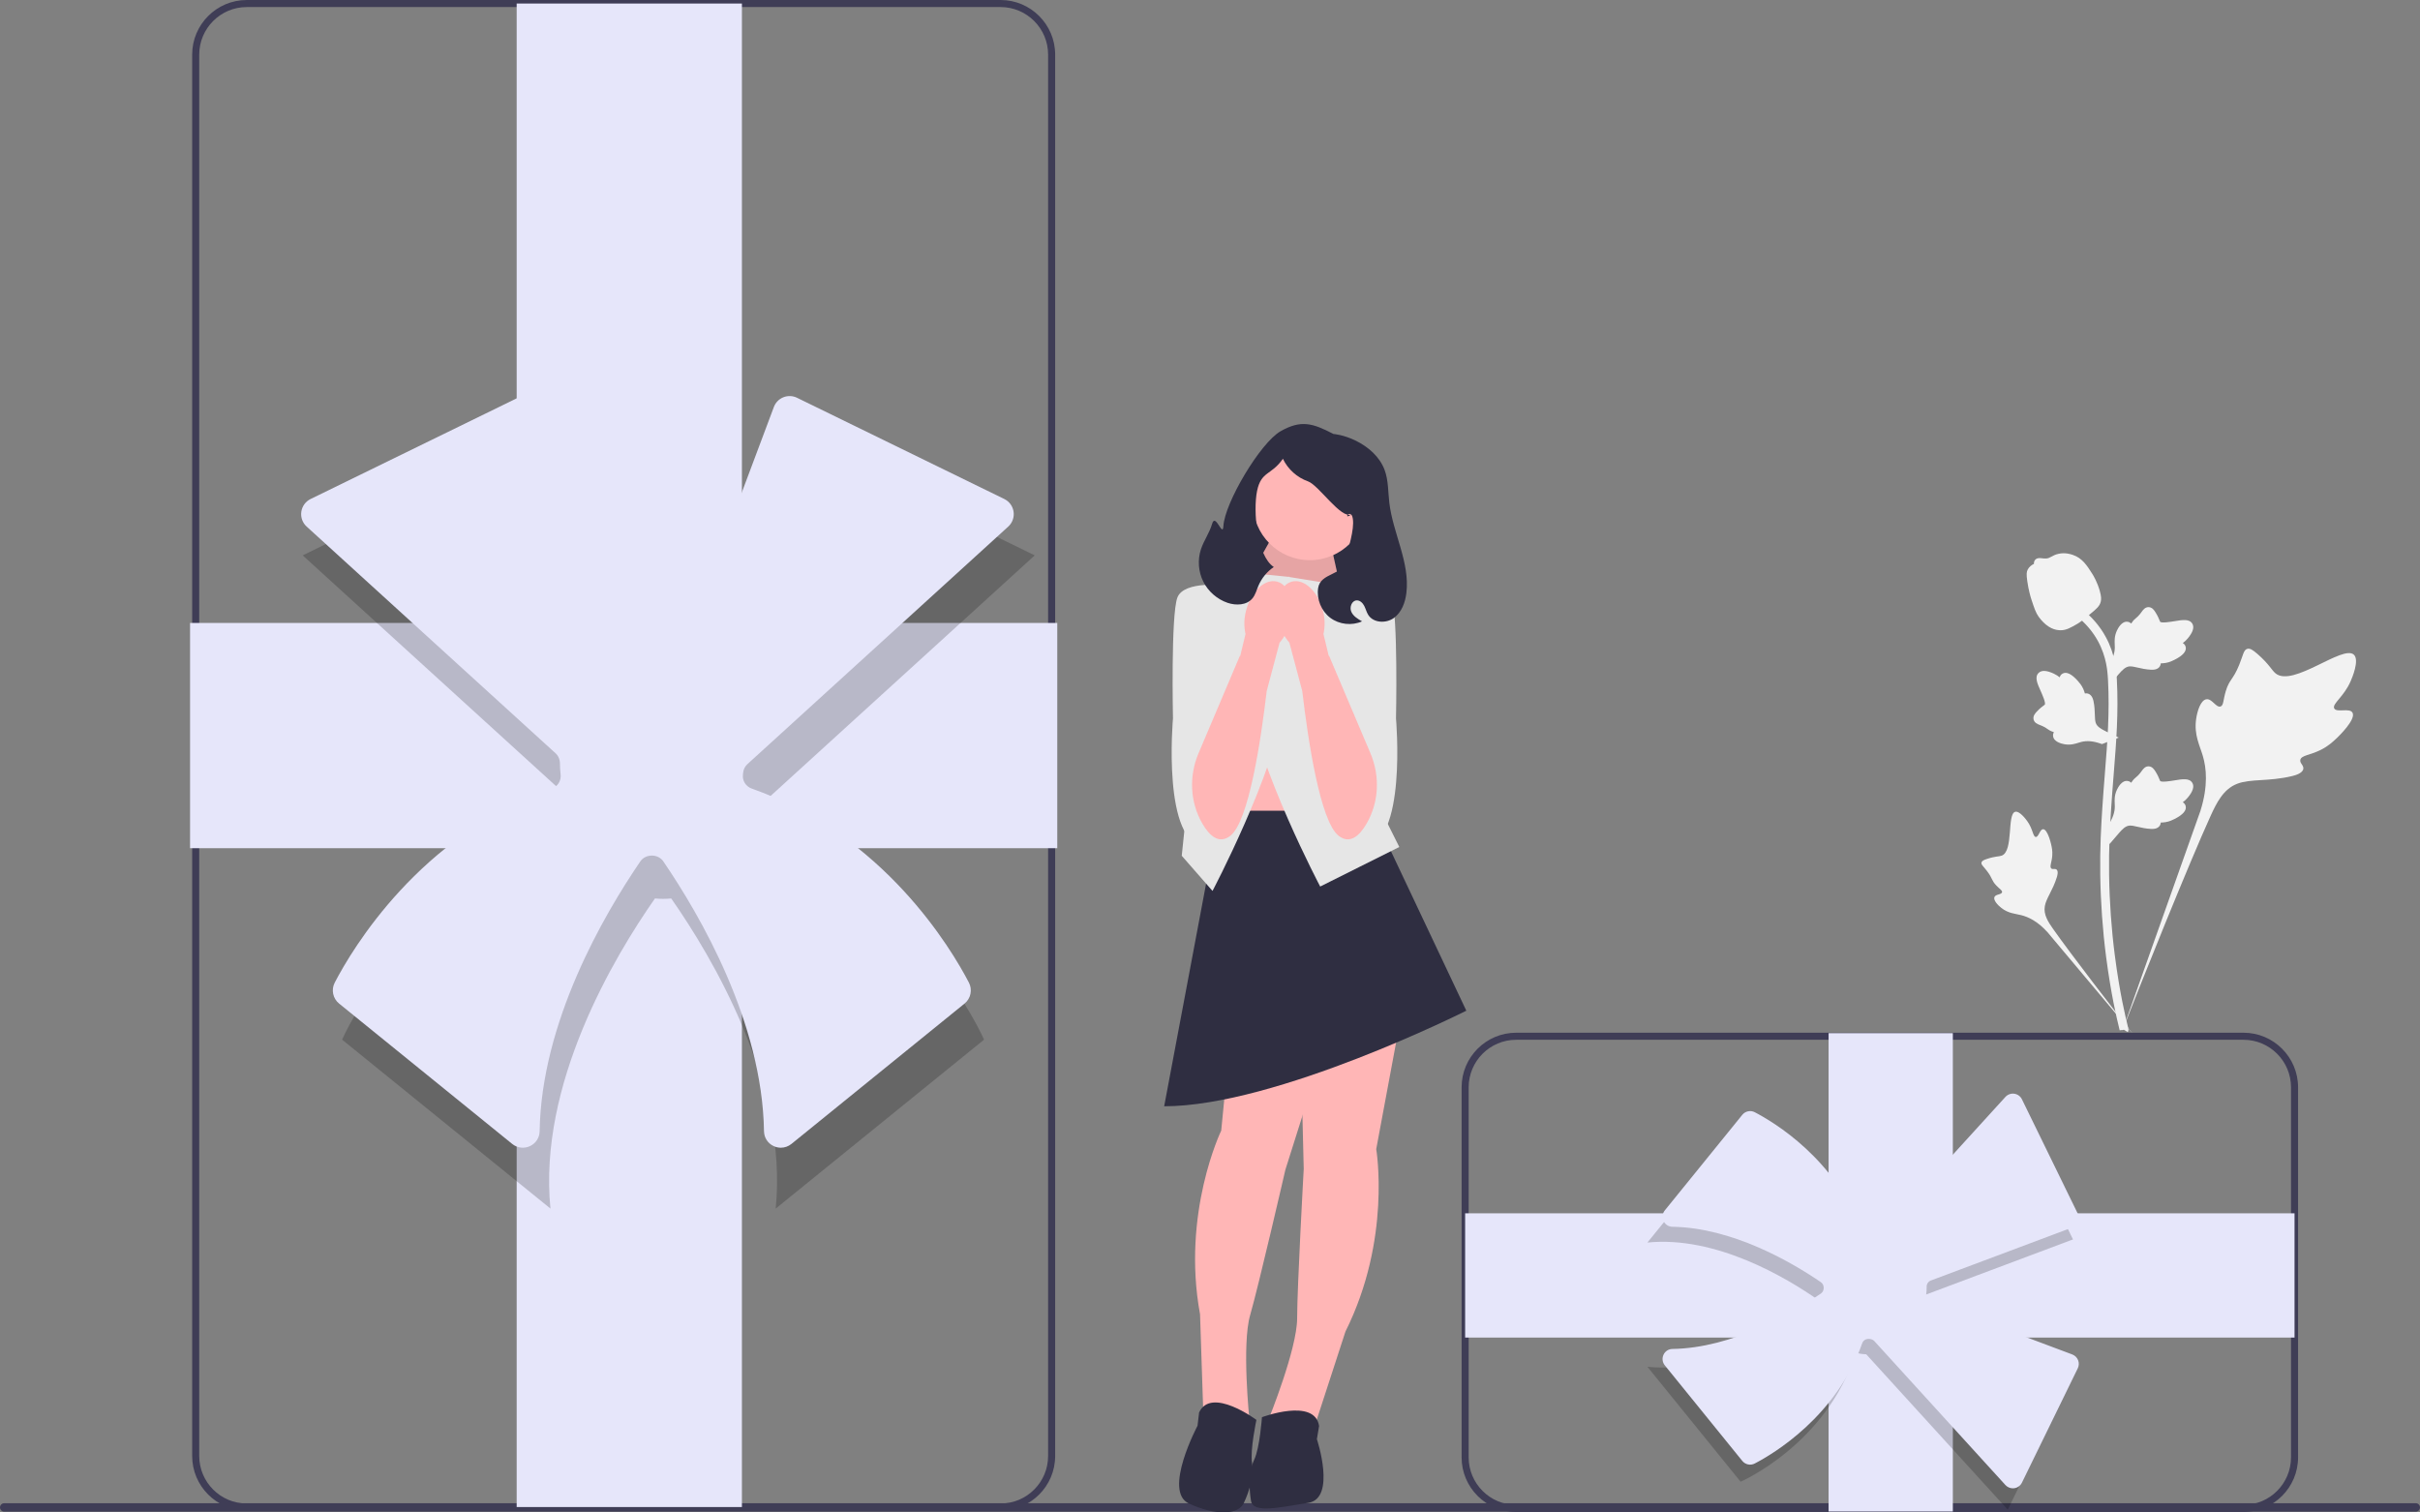 <svg xmlns="http://www.w3.org/2000/svg" width="685.67" height="428.525" viewBox="0 0 685.67 428.525" xmlns:xlink="http://www.w3.org/1999/xlink"><rect x="0" y="0" width="685.67" height="428.525" fill="#808080" stroke="none"/><path d="M0,427.11c0,.66,.53,1.19,1.19,1.19H684.48c.66,0,1.19-.53,1.19-1.19,0-.66-.53-1.19-1.19-1.19H1.19c-.66,0-1.19,.53-1.19,1.19Z" fill="#3f3d56"/><path d="M283.497,428H69.917c-8.529,0-15.468-6.939-15.468-15.469V15.468c0-8.529,6.939-15.468,15.468-15.468h213.58c8.529,0,15.468,6.939,15.468,15.468V412.531c0,8.529-6.939,15.469-15.468,15.469ZM69.917,2c-7.426,0-13.468,6.042-13.468,13.468V412.531c0,7.427,6.042,13.469,13.468,13.469h213.58c7.426,0,13.468-6.042,13.468-13.469V15.468c0-7.426-6.042-13.468-13.468-13.468H69.917Z" fill="#3f3d56"/><g><path d="M666.534,201.907c-.844-1.424-4.497,.101-5.168-1.191-.669-1.287,2.724-3.249,4.663-7.73,.35-.808,2.553-5.9,.922-7.472-3.092-2.978-17.24,9.313-22.191,5.29-1.087-.883-1.846-2.645-5.134-5.506-1.308-1.138-2.099-1.652-2.865-1.461-1.086,.271-1.172,1.725-2.337,4.584-1.747,4.287-2.78,4.028-3.798,7.449-.756,2.539-.583,4.016-1.472,4.303-1.258,.407-2.416-2.286-4.011-2.045-1.627,.246-2.611,3.382-2.922,5.73-.583,4.406,1.035,7.313,1.932,10.371,.975,3.322,1.553,8.375-.698,15.528l-22.277,62.766c4.918-12.879,19.158-48.185,25.142-61.305,1.727-3.787,3.635-7.629,7.551-9.145,3.77-1.46,8.949-.588,15.55-2.179,.771-.186,2.911-.73,3.18-1.988,.223-1.04-1.036-1.621-.842-2.595,.259-1.307,2.734-1.323,5.775-2.831,2.144-1.063,3.48-2.328,4.629-3.415,.346-.328,5.495-5.262,4.371-7.157h-0Z" fill="#f2f2f2"/><path d="M578.889,234.949c-.942,.004-1.248,2.236-2.076,2.193-.825-.043-.808-2.275-2.448-4.519-.296-.405-2.159-2.955-3.401-2.608-2.354,.658-.404,11.148-3.806,12.418-.747,.279-1.831,.143-4.184,.931-.936,.314-1.417,.554-1.544,.985-.18,.611,.508,1.073,1.575,2.47,1.6,2.094,1.175,2.527,2.56,4.013,1.028,1.104,1.803,1.445,1.687,1.964-.163,.735-1.819,.526-2.161,1.379-.349,.87,.907,2.257,1.969,3.087,1.994,1.558,3.888,1.602,5.647,2.044,1.912,.48,4.559,1.654,7.42,4.823l24.378,29.044c-4.902-6.13-18.122-23.306-22.835-30.029-1.36-1.941-2.696-3.985-2.31-6.345,.371-2.272,2.293-4.562,3.417-8.261,.131-.432,.481-1.639-.058-2.134-.446-.409-1.094,.041-1.517-.335-.567-.504,.14-1.724,.277-3.651,.097-1.359-.138-2.38-.341-3.258-.061-.265-.997-4.215-2.251-4.21v0h-0Z" fill="#f2f2f2"/><path d="M597.688,239.17l-.568-5.068,.259-.384c1.2-1.777,1.812-3.512,1.82-5.159,.001-.262-.011-.524-.023-.79-.049-1.057-.11-2.371,.575-3.903,.384-.854,1.463-2.831,3.086-2.587,.437,.061,.767,.262,1.018,.497,.037-.059,.075-.117,.115-.181,.505-.771,.905-1.101,1.291-1.419,.296-.245,.602-.497,1.082-1.094,.21-.262,.374-.492,.513-.685,.42-.585,.968-1.282,1.935-1.27,1.033,.049,1.574,.903,1.932,1.468,.64,1.008,.93,1.735,1.122,2.217,.07,.176,.149,.374,.19,.436,.333,.489,3.038,.032,4.057-.135,2.289-.382,4.27-.712,5.087,.732,.585,1.033,.151,2.398-1.33,4.168-.461,.551-.952,.969-1.388,1.297,.361,.215,.684,.546,.815,1.065h0c.308,1.228-.748,2.459-3.137,3.663-.593,.301-1.392,.702-2.512,.896-.527,.091-1.002,.113-1.408,.125-.009,.235-.064,.489-.207,.751-.42,.771-1.293,1.138-2.61,1.05-1.449-.076-2.642-.352-3.694-.595-.919-.21-1.711-.389-2.332-.347-1.153,.093-2.041,1.016-3.083,2.212l-2.603,3.042h-0Z" fill="#f2f2f2"/><path d="M600.322,208.994l-4.758,1.835-.437-.153c-2.023-.71-3.857-.862-5.452-.451-.254,.065-.504,.143-.759,.223-1.01,.315-2.266,.708-3.922,.434-.924-.155-3.11-.697-3.285-2.329-.052-.438,.059-.809,.222-1.111-.066-.021-.133-.042-.204-.065-.874-.293-1.295-.597-1.7-.889-.312-.224-.633-.456-1.333-.769-.307-.137-.571-.237-.793-.322-.672-.258-1.486-.611-1.719-1.549-.215-1.011,.474-1.751,.93-2.241,.813-.875,1.442-1.34,1.86-1.648,.153-.112,.324-.239,.373-.294,.389-.446-.74-2.947-1.159-3.891-.95-2.118-1.772-3.95-.582-5.106,.851-.828,2.282-.754,4.369,.229,.65,.307,1.179,.675,1.607,1.013,.117-.404,.354-.8,.823-1.058h0c1.11-.61,2.569,.099,4.339,2.105,.442,.498,1.033,1.169,1.504,2.203,.221,.487,.363,.941,.478,1.331,.229-.051,.49-.063,.779,.009,.852,.21,1.429,.962,1.677,2.258,.294,1.421,.329,2.645,.362,3.724,.029,.942,.058,1.753,.255,2.344,.382,1.091,1.5,1.717,2.922,2.421l3.603,1.746-0,0h0Z" fill="#f2f2f2"/><path d="M597.688,194.063l-.568-5.068,.259-.384c1.2-1.777,1.812-3.512,1.82-5.159,.001-.262-.011-.524-.023-.79-.049-1.057-.11-2.371,.575-3.903,.384-.854,1.463-2.831,3.086-2.587,.437,.061,.767,.262,1.018,.497,.037-.059,.075-.117,.115-.181,.505-.771,.905-1.101,1.291-1.419,.296-.245,.602-.497,1.082-1.094,.21-.262,.374-.492,.513-.685,.42-.585,.968-1.282,1.935-1.27,1.033,.049,1.574,.903,1.932,1.468,.64,1.008,.93,1.735,1.122,2.217,.07,.176,.149,.374,.19,.436,.333,.489,3.038,.032,4.057-.135,2.289-.382,4.27-.712,5.087,.732,.585,1.033,.151,2.398-1.33,4.168-.461,.551-.952,.969-1.388,1.297,.361,.215,.684,.546,.815,1.065h0c.308,1.228-.748,2.459-3.137,3.663-.593,.301-1.392,.702-2.512,.896-.527,.091-1.002,.113-1.408,.125-.009,.235-.064,.489-.207,.751-.42,.771-1.293,1.138-2.61,1.05-1.449-.076-2.642-.352-3.694-.595-.919-.21-1.711-.389-2.332-.347-1.153,.093-2.041,1.016-3.083,2.212l-2.603,3.042h-0Z" fill="#f2f2f2"/><path d="M602.874,292.44l-1.062-.666-.257-1.226,.257,1.226-1.238,.142c-.02-.115-.087-.379-.188-.793-.554-2.266-2.244-9.162-3.654-20.023-.984-7.581-1.541-15.376-1.656-23.17-.115-7.807,.255-13.717,.551-18.467,.224-3.583,.496-6.994,.762-10.317,.71-8.878,1.379-17.265,.881-26.55-.11-2.073-.341-6.387-2.862-10.978-1.462-2.663-3.476-5.027-5.987-7.023l1.561-1.963c2.771,2.207,5,4.826,6.623,7.782,2.795,5.09,3.047,9.791,3.168,12.05,.507,9.449-.17,17.916-.887,26.88-.264,3.311-.536,6.708-.759,10.276-.294,4.706-.66,10.565-.546,18.271,.113,7.701,.663,15.4,1.633,22.886,1.392,10.724,3.058,17.517,3.605,19.749,.291,1.192,.352,1.441,.054,1.914v-0Z" fill="#f2f2f2"/><path d="M583.825,178.577c-.103,0-.207-.002-.312-.01-2.134-.115-4.11-1.392-5.875-3.796-.827-1.131-1.251-2.42-2.095-4.992-.131-.396-.767-2.408-1.154-5.176-.253-1.808-.222-2.565,.137-3.233,.398-.744,1.041-1.263,1.766-1.613-.032-.24-.006-.487,.098-.739,.427-1.045,1.562-.908,2.177-.842,.311,.039,.699,.091,1.117,.069,.658-.032,1.012-.228,1.548-.521,.513-.281,1.15-.631,2.096-.825,1.865-.389,3.427,.14,3.942,.313,2.71,.903,4.046,3.01,5.593,5.45,.308,.489,1.367,2.271,2.065,4.713,.504,1.762,.433,2.545,.281,3.128-.308,1.197-1.036,1.882-2.885,3.394-1.931,1.583-2.9,2.376-3.732,2.858-1.937,1.118-3.153,1.821-4.768,1.821v0h-0Z" fill="#f2f2f2"/></g><rect x="53.853" y="176.506" width="245.708" height="63.82" fill="#e6e6fa"/><rect x="146.392" y="1" width="63.82" height="426" fill="#e6e6fa"/><path d="M212.571,235.521c.452-1.758,.721-3.585,.787-5.468l79.82-72.694-68.607-33.506-30.237,80.632c-2.067-.54-4.224-.857-6.46-.857-1.187,0-2.346,.109-3.49,.266l-30.016-80.041-68.607,33.506,76.683,69.837c-.049,.649-.099,1.299-.099,1.961,0,2.201,.308,4.326,.832,6.364-47.005,14.69-66.248,59.052-66.248,59.052l59.034,47.865c-3.521-35.209,17.981-71.255,29.605-87.869,.761,.068,1.527,.116,2.306,.116s1.545-.048,2.306-.116c11.624,16.615,33.125,52.66,29.605,87.869l59.034-47.865s-19.243-44.362-66.248-59.052l-0-0Z" isolation="isolate" opacity=".2"/><path d="M221.239,325.19c-.688,0-1.382-.149-2.038-.456-1.657-.773-2.704-2.386-2.733-4.208-.484-30.867-18.084-61.162-28.533-76.473-.698-1.022-1.903-1.633-3.224-1.633h-.006c-1.37,0-2.575,.61-3.272,1.633-10.448,15.311-28.049,45.605-28.533,76.473-.029,1.821-1.076,3.435-2.733,4.208-1.674,.784-3.604,.547-5.038-.614l-49.067-39.785c-1.751-1.421-2.266-3.909-1.222-5.918,4.96-9.552,24.055-41.745,61.53-54.983,1.672-.591,2.688-2.256,2.469-4.05-.122-1.002-.183-2.008-.183-2.99,.002-1.172-.445-2.236-1.229-2.949l-70.542-64.244c-1.17-1.065-1.734-2.637-1.511-4.203,.224-1.566,1.207-2.917,2.629-3.611l58.733-28.683c1.205-.589,2.61-.641,3.858-.146,1.247,.496,2.231,1.501,2.703,2.757l27.232,72.62c.562,1.499,2.003,2.478,3.64,2.437,1.234-.028,2.485,.043,3.733,.205,1.761,.235,3.422-.758,4.039-2.404l27.322-72.857c.471-1.256,1.456-2.261,2.703-2.757,1.247-.495,2.654-.442,3.858,.146l58.732,28.683c1.422,.694,2.406,2.045,2.629,3.612,.224,1.565-.341,3.137-1.511,4.202l-73.905,67.308c-.689,.627-1.118,1.483-1.208,2.41-.02,.2-.041,.4-.064,.6h0c-.203,1.686,.845,3.331,2.49,3.912,37.483,13.235,56.582,45.435,61.542,54.987,1.043,2.009,.529,4.497-1.222,5.918l-49.068,39.785c-.872,.707-1.929,1.07-3,1.07h0Z" fill="#e6e6fa"/><path d="M635.656,428.392h-206.063c-8.529,0-15.469-6.939-15.469-15.469v-104.846c0-8.529,6.939-15.469,15.469-15.469h206.063c8.529,0,15.468,6.939,15.468,15.469v104.846c0,8.529-6.939,15.469-15.468,15.469Zm-206.063-133.783c-7.427,0-13.469,6.042-13.469,13.469v104.846c0,7.427,6.042,13.469,13.469,13.469h206.063c7.426,0,13.468-6.042,13.468-13.469v-104.846c0-7.427-6.042-13.469-13.468-13.469h-206.063Z" fill="#3f3d56"/><rect x="518.102" y="292.728" width="35.206" height="135.543" fill="#e6e6fa"/><rect x="415.124" y="343.777" width="235" height="35.206" fill="#e6e6fa"/><path d="M525.752,383.284c.97,.249,1.978,.398,3.016,.434l40.101,44.032,18.483-37.846-44.48-16.68c.298-1.14,.473-2.33,.473-3.563,0-.655-.06-1.294-.147-1.925l44.154-16.558-18.483-37.846-38.525,42.302c-.358-.027-.717-.055-1.082-.055-1.214,0-2.386,.17-3.51,.459-8.104-25.93-32.576-36.545-32.576-36.545l-26.404,32.566c19.423-1.942,39.307,9.919,48.472,16.331-.038,.42-.064,.842-.064,1.272s.027,.852,.064,1.272c-9.165,6.412-29.05,18.273-48.472,16.331l26.404,32.566s24.472-10.615,32.576-36.545l-0-0Z" isolation="isolate" opacity=".2"/><path d="M570.315,421.696c-.797,0-1.564-.334-2.109-.933l-37.132-40.772c-.306-.336-.752-.549-1.255-.6l-.16-.017c-.907-.101-1.734,.39-2.019,1.195-7.329,20.779-25.172,31.354-30.466,34.101-1.193,.621-2.674,.309-3.523-.741l-21.949-27.071c-.696-.857-.836-2.014-.368-3.018,.462-.989,1.424-1.613,2.51-1.63,16.969-.262,33.642-9.947,42.07-15.697,.507-.347,.81-.944,.809-1.599,.001-.684-.301-1.281-.809-1.627-8.427-5.75-25.098-15.436-42.07-15.697-1.086-.017-2.047-.642-2.509-1.631-.469-1.004-.328-2.16,.368-3.018l21.95-27.071c.85-1.047,2.332-1.359,3.522-.742,5.293,2.747,23.133,13.321,30.463,34.094,.284,.805,1.096,1.307,1.913,1.208,.889-.112,1.775-.138,2.631-.074l36.026-39.559c.638-.7,1.579-1.039,2.515-.903,.938,.135,1.745,.723,2.16,1.573l15.825,32.402c.353,.722,.384,1.563,.087,2.31-.297,.745-.898,1.334-1.65,1.615l-40.062,15.023c-.737,.276-1.218,.997-1.198,1.792l.003,.29c0,.623-.043,1.257-.129,1.884-.11,.807,.393,1.609,1.196,1.911l40.19,15.071c.751,.282,1.353,.871,1.65,1.617,.296,.746,.265,1.587-.087,2.309l-15.825,32.402c-.415,.851-1.223,1.438-2.16,1.572-.135,.02-.271,.029-.406,.029Z" fill="#e6e6fa"/><g><path d="M383.69,171.688h-32.227v-10.611c0-17.786,14.44-32.226,32.226-32.226h0v42.838h0v0Z" fill="#2f2e41"/><polygon points="376.547 151.88 382.088 176.802 349.619 171.41 362.85 147.84 376.547 151.88" fill="#ffb6b6"/><polygon points="376.547 151.88 382.088 176.802 349.619 171.41 362.85 147.84 376.547 151.88" isolation="isolate" opacity=".1"/><rect x="345.417" y="205.118" width="31.13" height="46.072" fill="#ffb6b6"/><path d="M396.781,288.857l-6.848,36.733s4.358,25.526-8.716,51.675l-8.716,26.771-13.074-1.868s8.094-19.923,8.094-28.639,1.868-42.336,1.868-42.336l-.934-38.363,28.328-3.973v-0Z" fill="#ffb6b6"/><path d="M357.558,401.546s14.942-5.603,16.187,2.49l-.623,3.736s5.603,16.81-2.49,18.055-15.565,3.113-16.187-.623-.613-8.399,.939-11.67,2.174-11.988,2.174-11.988Z" fill="#2f2e41"/><path d="M349.651,283.159l-3.637,37.188s-11.285,23.307-5.999,52.06l.927,28.139,13.078,1.842s-2.234-21.388,.19-29.76c2.424-8.372,9.98-41.185,9.98-41.185l11.566-36.59-26.105-11.695v-0Z" fill="#ffb6b6"/><path d="M355.987,402.31s-12.794-9.538-16.241-2.11l-.441,3.761s-9.88,18.591-2.452,22.038,13.908,3.316,15.544-.099,2.924-7.897,2.344-11.471,1.246-12.12,1.246-12.12l0,0Z" fill="#2f2e41"/><path d="M388.687,229.711l26.771,56.656s-53.854,27.083-85.606,27.083l15.766-83.738h43.069l-0,0Z" fill="#2f2e41"/><path d="M364.718,163.405l15.565,2.49-1.245,39.223,17.433,34.865-22.413,11.207s-17.433-32.997-20.545-53.543-1.245-35.488-1.245-35.488l12.452,1.245-0,0Z" fill="#e6e6e6"/><path d="M352.888,164.65l-15.565,2.49,1.245,39.223-3.736,36.11,8.716,9.961s17.433-32.997,20.545-53.543,1.245-35.488,1.245-35.488l-12.452,1.245,0,0Z" fill="#e6e6e6"/><path d="M376.858,166.829l3.424-.934s12.14-1.556,14.008,3.424c1.868,4.981,1.245,34.242,1.245,34.242,0,0,3.213,35.914-9.289,36.323s-10.011-29.475-10.011-29.475l.623-43.581Z" fill="#e6e6e6"/><circle cx="371.114" cy="142.606" r="16.113" fill="#ffb6b6"/><path d="M366.073,164.782c3.457-.877,7.376,2.815,8.754,8.248,.581,2.163,.635,4.433,.158,6.621l1.485,6.176,.109-.006,11.716,27.611c2.724,6.42,2.436,13.79-1.038,19.837-2.067,3.597-4.78,6.015-7.966,3.547-5.286-4.096-8.739-27.549-10.316-41.021l-3.645-13.694c-1.463-1.696-2.499-3.718-3.02-5.897-1.379-5.431,.306-10.545,3.762-11.422h-0Z" fill="#ffb6b6"/><path d="M351.021,166.829l-3.424-.934s-12.14-1.556-14.008,3.424-1.245,34.242-1.245,34.242c0,0-3.213,35.914,9.289,36.323,12.502,.409,10.011-29.475,10.011-29.475l-.623-43.581Z" fill="#e6e6e6"/><path d="M361.806,164.782c-3.457-.877-7.376,2.815-8.754,8.248-.581,2.163-.635,4.433-.158,6.621l-1.485,6.176-.109-.006-11.716,27.611c-2.724,6.42-2.436,13.79,1.038,19.837,2.067,3.597,4.78,6.015,7.966,3.547,5.286-4.096,8.739-27.549,10.316-41.021l3.645-13.694c1.463-1.696,2.499-3.718,3.02-5.897,1.379-5.431-.306-10.545-3.762-11.422h0Z" fill="#ffb6b6"/><path d="M340.265,155.642c.82-2.492,2.438-4.674,3.162-7.196,.961-3.348,3.008,4.079,3.207,.602,.379-6.61,10.468-23.613,16.227-26.878,5.759-3.266,9.067-2.281,14.934,.786,0,0,2.848,.181,6.394,1.932s6.737,4.554,8.117,8.26c1.093,2.938,.972,6.164,1.337,9.277,1.018,8.673,5.879,16.921,4.836,25.59-.326,2.705-1.354,5.502-3.565,7.093-2.212,1.591-5.785,1.418-7.24-.885-.497-.786-.707-1.718-1.133-2.545-.426-.826-1.195-1.597-2.124-1.571-1.397,.039-2.108,1.913-1.557,3.197s1.845,2.06,3.061,2.749c-2.894,1.302-6.485,.897-9.016-1.018-2.531-1.915-3.898-5.26-3.432-8.399,.656-4.424,7.102-3.508,7.861-7.916,.553-3.209,2.494-8.578,1.965-11.79-.529-3.213-3.068,.677-.393-1.179-2.943,1.419-9.238-8.287-12.318-9.374-3.081-1.087-5.693-3.441-7.094-6.392-3.268,4.737-6.142,3.45-7.312,9.085-1.17,5.634-.088,18.435,4.73,21.58-1.928,1.316-3.466,3.197-4.371,5.349-.513,1.219-.845,2.553-1.696,3.566-1.625,1.934-4.625,2.051-7.017,1.238-2.965-1.008-5.501-3.223-6.899-6.025s-1.642-6.16-.663-9.136l-0,0Z" fill="#2f2e41"/></g></svg>